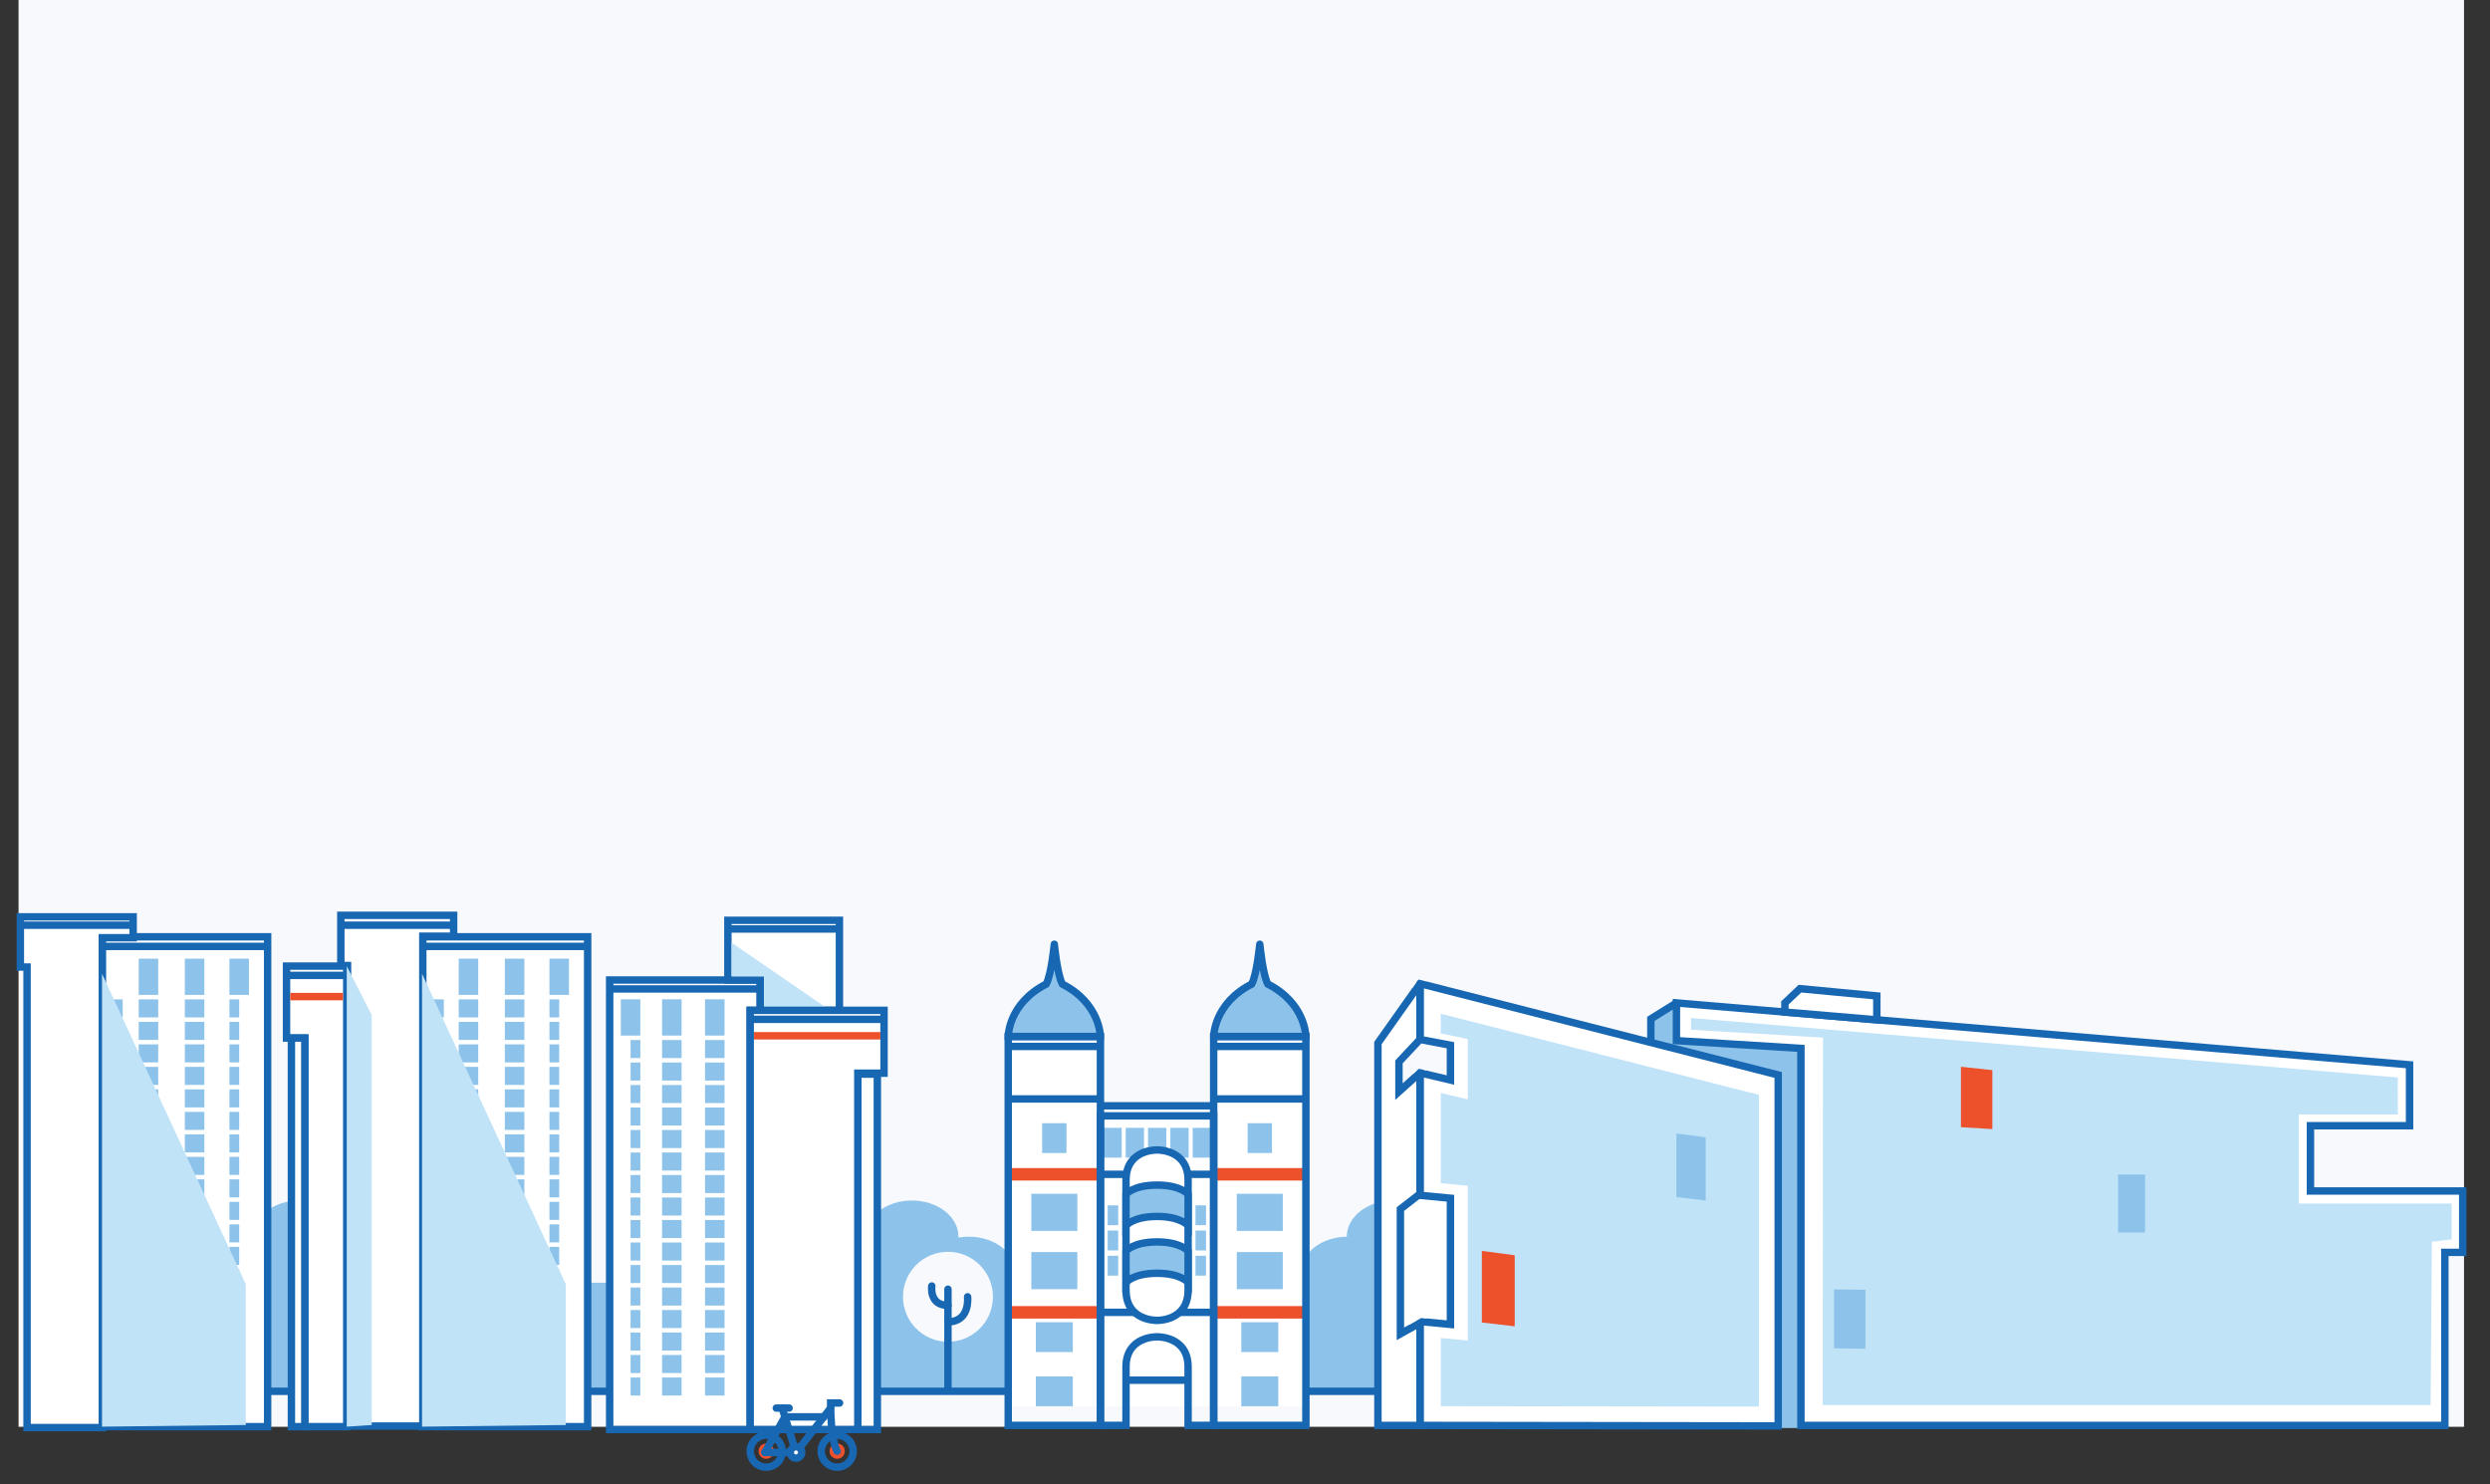 <?xml version="1.0" encoding="UTF-8"?>
<svg width="1342px" height="800px" viewBox="0 0 1342 800" version="1.1" xmlns="http://www.w3.org/2000/svg" xmlns:xlink="http://www.w3.org/1999/xlink" style="background: #F7F9FD;">
    <rect x="0" y="0" width="1342" height="800" fill="#333333" stroke="none"/>
    <!-- Generator: Sketch 43.1 (39012) - http://www.bohemiancoding.com/sketch -->
    <title>Desktop HD</title>
    <desc>Created with Sketch.</desc>
    <defs></defs>
    <g id="Page-1" stroke="none" stroke-width="1" fill="none" fill-rule="evenodd">
        <g id="Desktop-HD">
            <g id="bg" transform="translate(10, -4)">
                <rect id="Rectangle-path" fill="#F7F9FD" fill-rule="nonzero" x="0" y="0" width="1318" height="773"></rect>
                <path d="M795.89,695.345 C796.505,693.656 796.842,691.874 796.842,690.032 C796.842,679.264 785.596,670.535 771.723,670.535 C769.78,670.535 767.892,670.712 766.077,671.036 C766.083,670.869 766.093,670.703 766.093,670.536 C766.093,659.768 754.847,651.039 740.974,651.039 C727.101,651.039 715.853,659.768 715.853,670.536 L715.853,670.543 C702.152,670.696 691.103,679.361 691.103,690.032 C691.103,691.875 691.44,693.656 692.055,695.345 L536.375,695.345 C536.991,693.656 537.327,691.874 537.327,690.032 C537.327,679.264 526.08,670.535 512.207,670.535 C510.265,670.535 508.376,670.712 506.561,671.036 C506.566,670.869 506.577,670.703 506.577,670.536 C506.577,659.768 495.33,651.039 481.457,651.039 C467.584,651.039 456.337,659.768 456.337,670.536 L456.337,670.543 C442.635,670.696 431.587,679.361 431.587,690.032 C431.587,691.875 431.923,693.656 432.539,695.345 L206.344,695.345 C206.96,693.656 207.296,691.874 207.296,690.032 C207.296,679.264 196.049,670.535 182.176,670.535 C180.234,670.535 178.345,670.712 176.53,671.036 C176.535,670.869 176.546,670.703 176.546,670.536 C176.546,659.768 165.299,651.039 151.426,651.039 C137.553,651.039 126.306,659.768 126.306,670.536 L126.306,670.543 C112.604,670.696 101.556,679.361 101.556,690.032 C101.556,691.875 101.892,693.656 102.508,695.345 L34,695.345 L34,753.633 L841.079,753.633 L841.079,695.345 L795.89,695.345 Z" id="Shape" fill="#8DC3EA" fill-rule="nonzero"></path>
                <path d="M34,753.87 L1186,753.87" id="Shape" stroke="#1867B2" stroke-width="4"></path>
                <g id="Group" transform="translate(533, 512)">
                    <polygon id="Shape" fill="#FFFFFF" fill-rule="nonzero" points="111.118 50.616 111.118 88 50.922 88 50.922 50.616 0.387 50.616 0.387 88 0.387 249.907 160.817 249.907 160.817 88 160.817 50.616"></polygon>
                    <rect id="Rectangle-path" fill="#8DC3EA" fill-rule="nonzero" x="51.685" y="99.864" width="9.852" height="16.074"></rect>
                    <rect id="Rectangle-path" fill="#8DC3EA" fill-rule="nonzero" x="53.994" y="155.226" width="5.667" height="10.714"></rect>
                    <rect id="Rectangle-path" fill="#8DC3EA" fill-rule="nonzero" x="53.994" y="168.82" width="5.667" height="10.714"></rect>
                    <rect id="Rectangle-path" fill="#8DC3EA" fill-rule="nonzero" x="53.994" y="141.637" width="5.667" height="10.714"></rect>
                    <rect id="Rectangle-path" fill="#8DC3EA" fill-rule="nonzero" x="101.319" y="155.226" width="5.667" height="10.714"></rect>
                    <rect id="Rectangle-path" fill="#8DC3EA" fill-rule="nonzero" x="101.319" y="168.82" width="5.667" height="10.714"></rect>
                    <rect id="Rectangle-path" fill="#8DC3EA" fill-rule="nonzero" x="101.319" y="141.637" width="5.667" height="10.714"></rect>
                    <rect id="Rectangle-path" fill="#8DC3EA" fill-rule="nonzero" x="63.715" y="99.864" width="9.852" height="16.074"></rect>
                    <rect id="Rectangle-path" fill="#8DC3EA" fill-rule="nonzero" x="75.747" y="99.864" width="9.852" height="16.074"></rect>
                    <rect id="Rectangle-path" fill="#8DC3EA" fill-rule="nonzero" x="87.778" y="99.864" width="9.851" height="16.074"></rect>
                    <rect id="Rectangle-path" fill="#8DC3EA" fill-rule="nonzero" x="99.809" y="99.864" width="9.852" height="16.074"></rect>
                    <path d="M50.021,124.919 L111.108,124.919" id="Shape" stroke="#1867B2" stroke-width="4"></path>
                    <path d="M50.021,199.307 L111.108,199.307" id="Shape" stroke="#1867B2" stroke-width="4"></path>
                    <rect id="Rectangle-path" fill="#EC512C" fill-rule="nonzero" x="0.387" y="195.942" width="49.7" height="6.727"></rect>
                    <rect id="Rectangle-path" fill="#EC512C" fill-rule="nonzero" x="0.387" y="121.557" width="49.7" height="6.727"></rect>
                    <rect id="Rectangle-path" fill="#EC512C" fill-rule="nonzero" x="111.118" y="121.557" width="49.699" height="6.727"></rect>
                    <rect id="Rectangle-path" fill="#EC512C" fill-rule="nonzero" x="111.118" y="195.942" width="49.699" height="6.727"></rect>
                    <rect id="Rectangle-path" stroke="#1867B2" stroke-width="4" x="0.387" y="50.616" width="49.7" height="209.625"></rect>
                    <rect id="Rectangle-path" stroke="#1867B2" stroke-width="4" x="111.118" y="50.616" width="49.699" height="209.625"></rect>
                    <path d="M50.09,93.428 L50.09,260.241 L63.868,260.241 L63.868,228.748 C63.868,212.018 80.6,212.51 80.6,212.51 C80.6,212.51 97.33,212.018 97.33,228.748 L97.33,260.241 L111.108,260.241 L111.108,93.428 L50.09,93.428 Z" id="Shape" stroke="#1867B2" stroke-width="4"></path>
                    <path d="M80.6,111.797 C80.6,111.797 63.869,111.306 63.869,128.036 L63.869,155.92 L63.869,159.529 L63.869,187.414 C63.869,204.144 80.6,203.652 80.6,203.652 C80.6,203.652 97.33,204.144 97.33,187.414 L97.33,159.529 L97.33,155.92 L97.33,128.036 C97.33,111.306 80.6,111.797 80.6,111.797 Z" id="Shape" stroke="#1867B2" stroke-width="4" fill="#FFFFFF" fill-rule="nonzero"></path>
                    <path d="M135.973,0.916 C135.973,0.916 137.53,17.318 140.319,22.403 C160.824,32.901 160.769,50.616 160.769,50.616 L111.149,50.616 C111.149,50.616 111.094,32.901 131.596,22.403 C134.387,17.318 135.973,0.916 135.973,0.916" id="Shape" stroke="#1867B2" stroke-width="4" fill="#8DC3EA" fill-rule="nonzero" stroke-linecap="round"></path>
                    <path d="M25.226,0.916 C25.226,0.916 26.783,17.318 29.573,22.403 C50.077,32.901 50.022,50.616 50.022,50.616 L0.403,50.616 C0.403,50.616 0.347,32.901 20.851,22.403 C23.64,17.318 25.226,0.916 25.226,0.916" id="Shape" stroke="#1867B2" stroke-width="4" fill="#8DC3EA" fill-rule="nonzero" stroke-linecap="round"></path>
                    <rect id="Rectangle-path" fill="#8DC3EA" fill-rule="nonzero" x="12.833" y="135.417" width="24.809" height="20.011"></rect>
                    <rect id="Rectangle-path" fill="#8DC3EA" fill-rule="nonzero" x="18.676" y="97.363" width="13.123" height="16.074"></rect>
                    <rect id="Rectangle-path" fill="#8DC3EA" fill-rule="nonzero" x="129.406" y="97.363" width="13.122" height="16.074"></rect>
                    <rect id="Rectangle-path" fill="#8DC3EA" fill-rule="nonzero" x="123.563" y="135.417" width="24.81" height="20.011"></rect>
                    <rect id="Rectangle-path" fill="#8DC3EA" fill-rule="nonzero" x="123.563" y="166.828" width="24.81" height="20.012"></rect>
                    <rect id="Rectangle-path" fill="#8DC3EA" fill-rule="nonzero" x="126.003" y="233.833" width="19.93" height="16.074"></rect>
                    <rect id="Rectangle-path" fill="#8DC3EA" fill-rule="nonzero" x="15.273" y="233.833" width="19.929" height="16.074"></rect>
                    <rect id="Rectangle-path" fill="#8DC3EA" fill-rule="nonzero" x="15.273" y="204.637" width="19.929" height="16.074"></rect>
                    <rect id="Rectangle-path" fill="#8DC3EA" fill-rule="nonzero" x="126.003" y="204.637" width="19.93" height="16.074"></rect>
                    <rect id="Rectangle-path" fill="#8DC3EA" fill-rule="nonzero" x="12.833" y="166.828" width="24.809" height="20.012"></rect>
                    <path d="M63.869,235.884 L97.33,235.884" id="Shape" stroke="#1867B2" stroke-width="4"></path>
                    <path d="M97.33,152.545 C97.33,152.545 93.393,147.625 80.6,147.625 C67.807,147.625 63.869,152.545 63.869,152.545 L63.869,135.65 C63.869,135.65 67.806,130.728 80.6,130.728 C93.394,130.728 97.33,135.65 97.33,135.65 L97.33,152.545 Z" id="Shape" stroke="#1867B2" stroke-width="4" fill="#8DC3EA" fill-rule="nonzero"></path>
                    <path d="M97.33,183.172 C97.33,183.172 93.393,178.25 80.6,178.25 C67.807,178.25 63.869,183.172 63.869,183.172 L63.869,166.276 C63.869,166.276 67.806,161.355 80.6,161.355 C93.394,161.355 97.33,166.276 97.33,166.276 L97.33,183.172 Z" id="Shape" stroke="#1867B2" stroke-width="4" fill="#8DC3EA" fill-rule="nonzero"></path>
                    <path d="M0.387,84.298 L50.036,84.298" id="Shape" stroke="#1867B2" stroke-width="4"></path>
                    <path d="M0.387,56 L50.036,56" id="Shape" stroke="#1867B2" stroke-width="4"></path>
                    <path d="M111.135,56 L160.783,56" id="Shape" stroke="#1867B2" stroke-width="4"></path>
                    <path d="M50.922,88 L111.108,88" id="Shape" stroke="#1867B2" stroke-width="4"></path>
                    <path d="M111.148,84.298 L160.817,84.298" id="Shape" stroke="#1867B2" stroke-width="4"></path>
                </g>
                <g id="Group" transform="translate(144, 497)">
                    <rect id="Rectangle-path" stroke="#1867B2" stroke-width="4" fill="#FFFFFF" fill-rule="nonzero" x="73.458" y="11.908" width="89.261" height="264.015"></rect>
                    <polygon id="Shape" stroke="#1867B2" stroke-width="4" fill="#FFFFFF" fill-rule="nonzero" points="29.694 0.333 29.694 27.383 33.301 27.383 33.301 275.603 73.875 275.603 73.875 11.588 90.489 11.588 90.489 0.333"></polygon>
                    <polygon id="Shape" stroke="#1867B2" stroke-width="4" fill="#FFFFFF" fill-rule="nonzero" points="0.426 27.703 0.426 66.476 10.273 66.476 10.273 275.923 32.884 275.923 32.884 27.703"></polygon>
                    <path d="M2.438,44.132 L30.875,44.132" id="Shape" stroke="#EC512C" stroke-width="4"></path>
                    <path d="M0.426,32.708 L32.884,32.708" id="Shape" stroke="#1867B2" stroke-width="4"></path>
                    <path d="M30.111,5.66 L90.072,5.66" id="Shape" stroke="#1867B2" stroke-width="4"></path>
                    <path d="M75.269,17.081 L162.719,17.081" id="Shape" stroke="#1867B2" stroke-width="4"></path>
                    <polygon id="Shape" fill="#C1E3F8" fill-rule="nonzero" points="10.273 66.476 3.06 66.476 10.273 100.637"></polygon>
                    <rect id="Rectangle-path" stroke="#1867B2" stroke-width="4" fill="#FFFFFF" fill-rule="nonzero" x="3.06" y="66.476" width="7.213" height="209.447"></rect>
                    <rect id="Rectangle-path" fill="#8DC3EA" fill-rule="nonzero" x="93.228" y="23.693" width="10.52" height="19.537"></rect>
                    <rect id="Rectangle-path" fill="#8DC3EA" fill-rule="nonzero" x="93.228" y="45.636" width="10.52" height="9.72"></rect>
                    <rect id="Rectangle-path" fill="#8DC3EA" fill-rule="nonzero" x="93.228" y="57.762" width="10.52" height="9.72"></rect>
                    <rect id="Rectangle-path" fill="#8DC3EA" fill-rule="nonzero" x="93.228" y="69.888" width="10.52" height="9.72"></rect>
                    <rect id="Rectangle-path" fill="#8DC3EA" fill-rule="nonzero" x="93.228" y="82.014" width="10.52" height="9.719"></rect>
                    <rect id="Rectangle-path" fill="#8DC3EA" fill-rule="nonzero" x="93.228" y="94.14" width="10.52" height="9.719"></rect>
                    <rect id="Rectangle-path" fill="#8DC3EA" fill-rule="nonzero" x="93.228" y="106.265" width="10.52" height="9.72"></rect>
                    <rect id="Rectangle-path" fill="#8DC3EA" fill-rule="nonzero" x="93.228" y="118.391" width="10.52" height="9.719"></rect>
                    <rect id="Rectangle-path" fill="#8DC3EA" fill-rule="nonzero" x="93.228" y="130.517" width="10.52" height="9.72"></rect>
                    <rect id="Rectangle-path" fill="#8DC3EA" fill-rule="nonzero" x="93.228" y="142.642" width="10.52" height="9.72"></rect>
                    <rect id="Rectangle-path" fill="#8DC3EA" fill-rule="nonzero" x="93.228" y="154.768" width="10.52" height="9.72"></rect>
                    <rect id="Rectangle-path" fill="#8DC3EA" fill-rule="nonzero" x="93.228" y="166.894" width="10.52" height="9.72"></rect>
                    <rect id="Rectangle-path" fill="#8DC3EA" fill-rule="nonzero" x="93.228" y="179.019" width="10.52" height="9.72"></rect>
                    <rect id="Rectangle-path" fill="#8DC3EA" fill-rule="nonzero" x="93.228" y="191.145" width="10.52" height="9.72"></rect>
                    <rect id="Rectangle-path" fill="#8DC3EA" fill-rule="nonzero" x="93.228" y="203.271" width="10.52" height="9.72"></rect>
                    <rect id="Rectangle-path" fill="#8DC3EA" fill-rule="nonzero" x="93.228" y="215.396" width="10.52" height="9.72"></rect>
                    <rect id="Rectangle-path" fill="#8DC3EA" fill-rule="nonzero" x="93.228" y="227.522" width="10.52" height="9.72"></rect>
                    <rect id="Rectangle-path" fill="#8DC3EA" fill-rule="nonzero" x="93.228" y="239.647" width="10.52" height="9.72"></rect>
                    <rect id="Rectangle-path" fill="#8DC3EA" fill-rule="nonzero" x="93.228" y="251.773" width="10.52" height="9.72"></rect>
                    <rect id="Rectangle-path" fill="#8DC3EA" fill-rule="nonzero" x="118.089" y="45.636" width="10.52" height="9.72"></rect>
                    <rect id="Rectangle-path" fill="#8DC3EA" fill-rule="nonzero" x="118.089" y="57.762" width="10.52" height="9.72"></rect>
                    <rect id="Rectangle-path" fill="#8DC3EA" fill-rule="nonzero" x="118.089" y="69.888" width="10.52" height="9.72"></rect>
                    <rect id="Rectangle-path" fill="#8DC3EA" fill-rule="nonzero" x="118.089" y="82.014" width="10.52" height="9.719"></rect>
                    <rect id="Rectangle-path" fill="#8DC3EA" fill-rule="nonzero" x="118.089" y="94.14" width="10.52" height="9.719"></rect>
                    <rect id="Rectangle-path" fill="#8DC3EA" fill-rule="nonzero" x="118.089" y="106.265" width="10.52" height="9.72"></rect>
                    <rect id="Rectangle-path" fill="#8DC3EA" fill-rule="nonzero" x="118.089" y="118.391" width="10.52" height="9.719"></rect>
                    <rect id="Rectangle-path" fill="#8DC3EA" fill-rule="nonzero" x="118.089" y="130.517" width="10.52" height="9.72"></rect>
                    <rect id="Rectangle-path" fill="#8DC3EA" fill-rule="nonzero" x="118.089" y="142.642" width="10.52" height="9.72"></rect>
                    <rect id="Rectangle-path" fill="#8DC3EA" fill-rule="nonzero" x="118.089" y="154.768" width="10.52" height="9.72"></rect>
                    <rect id="Rectangle-path" fill="#8DC3EA" fill-rule="nonzero" x="118.089" y="166.894" width="10.52" height="9.72"></rect>
                    <rect id="Rectangle-path" fill="#8DC3EA" fill-rule="nonzero" x="118.089" y="179.019" width="10.52" height="9.72"></rect>
                    <rect id="Rectangle-path" fill="#8DC3EA" fill-rule="nonzero" x="118.089" y="191.145" width="10.52" height="9.72"></rect>
                    <rect id="Rectangle-path" fill="#8DC3EA" fill-rule="nonzero" x="118.089" y="203.271" width="10.52" height="9.72"></rect>
                    <rect id="Rectangle-path" fill="#8DC3EA" fill-rule="nonzero" x="118.089" y="215.396" width="10.52" height="9.72"></rect>
                    <rect id="Rectangle-path" fill="#8DC3EA" fill-rule="nonzero" x="118.089" y="227.522" width="10.52" height="9.72"></rect>
                    <rect id="Rectangle-path" fill="#8DC3EA" fill-rule="nonzero" x="118.089" y="239.647" width="10.52" height="9.72"></rect>
                    <rect id="Rectangle-path" fill="#8DC3EA" fill-rule="nonzero" x="118.089" y="251.773" width="10.52" height="9.72"></rect>
                    <rect id="Rectangle-path" fill="#8DC3EA" fill-rule="nonzero" x="142.133" y="45.636" width="5.261" height="9.72"></rect>
                    <rect id="Rectangle-path" fill="#8DC3EA" fill-rule="nonzero" x="142.133" y="57.762" width="5.261" height="9.72"></rect>
                    <rect id="Rectangle-path" fill="#8DC3EA" fill-rule="nonzero" x="142.133" y="69.888" width="5.261" height="9.72"></rect>
                    <rect id="Rectangle-path" fill="#8DC3EA" fill-rule="nonzero" x="142.133" y="82.014" width="5.261" height="9.719"></rect>
                    <rect id="Rectangle-path" fill="#8DC3EA" fill-rule="nonzero" x="142.133" y="94.14" width="5.261" height="9.719"></rect>
                    <rect id="Rectangle-path" fill="#8DC3EA" fill-rule="nonzero" x="142.133" y="106.265" width="5.261" height="9.72"></rect>
                    <rect id="Rectangle-path" fill="#8DC3EA" fill-rule="nonzero" x="142.133" y="118.391" width="5.261" height="9.719"></rect>
                    <rect id="Rectangle-path" fill="#8DC3EA" fill-rule="nonzero" x="142.133" y="130.517" width="5.261" height="9.72"></rect>
                    <rect id="Rectangle-path" fill="#8DC3EA" fill-rule="nonzero" x="142.133" y="142.642" width="5.261" height="9.72"></rect>
                    <rect id="Rectangle-path" fill="#8DC3EA" fill-rule="nonzero" x="142.133" y="154.768" width="5.261" height="9.72"></rect>
                    <rect id="Rectangle-path" fill="#8DC3EA" fill-rule="nonzero" x="142.133" y="166.894" width="5.261" height="9.72"></rect>
                    <rect id="Rectangle-path" fill="#8DC3EA" fill-rule="nonzero" x="142.133" y="179.019" width="5.261" height="9.72"></rect>
                    <rect id="Rectangle-path" fill="#8DC3EA" fill-rule="nonzero" x="142.133" y="191.145" width="5.261" height="9.72"></rect>
                    <rect id="Rectangle-path" fill="#8DC3EA" fill-rule="nonzero" x="142.133" y="203.271" width="5.261" height="9.72"></rect>
                    <rect id="Rectangle-path" fill="#8DC3EA" fill-rule="nonzero" x="142.133" y="215.396" width="5.261" height="9.72"></rect>
                    <rect id="Rectangle-path" fill="#8DC3EA" fill-rule="nonzero" x="142.133" y="227.522" width="5.261" height="9.72"></rect>
                    <rect id="Rectangle-path" fill="#8DC3EA" fill-rule="nonzero" x="142.133" y="239.647" width="5.261" height="9.72"></rect>
                    <rect id="Rectangle-path" fill="#8DC3EA" fill-rule="nonzero" x="142.133" y="251.773" width="5.261" height="9.72"></rect>
                    <rect id="Rectangle-path" fill="#8DC3EA" fill-rule="nonzero" x="75.894" y="45.636" width="9.318" height="9.72"></rect>
                    <rect id="Rectangle-path" fill="#8DC3EA" fill-rule="nonzero" x="75.894" y="57.762" width="9.318" height="9.72"></rect>
                    <rect id="Rectangle-path" fill="#8DC3EA" fill-rule="nonzero" x="75.894" y="69.888" width="9.318" height="9.72"></rect>
                    <rect id="Rectangle-path" fill="#8DC3EA" fill-rule="nonzero" x="75.894" y="82.014" width="9.318" height="9.719"></rect>
                    <rect id="Rectangle-path" fill="#8DC3EA" fill-rule="nonzero" x="75.894" y="94.14" width="9.318" height="9.719"></rect>
                    <rect id="Rectangle-path" fill="#8DC3EA" fill-rule="nonzero" x="75.894" y="106.265" width="9.318" height="9.72"></rect>
                    <rect id="Rectangle-path" fill="#8DC3EA" fill-rule="nonzero" x="75.894" y="118.391" width="9.318" height="9.719"></rect>
                    <rect id="Rectangle-path" fill="#8DC3EA" fill-rule="nonzero" x="75.894" y="130.517" width="9.318" height="9.72"></rect>
                    <rect id="Rectangle-path" fill="#8DC3EA" fill-rule="nonzero" x="75.894" y="142.642" width="9.318" height="9.72"></rect>
                    <rect id="Rectangle-path" fill="#8DC3EA" fill-rule="nonzero" x="75.894" y="154.768" width="9.318" height="9.72"></rect>
                    <rect id="Rectangle-path" fill="#8DC3EA" fill-rule="nonzero" x="75.894" y="166.894" width="9.318" height="9.72"></rect>
                    <rect id="Rectangle-path" fill="#8DC3EA" fill-rule="nonzero" x="75.894" y="179.019" width="9.318" height="9.72"></rect>
                    <rect id="Rectangle-path" fill="#8DC3EA" fill-rule="nonzero" x="75.894" y="191.145" width="9.318" height="9.72"></rect>
                    <rect id="Rectangle-path" fill="#8DC3EA" fill-rule="nonzero" x="75.894" y="203.271" width="9.318" height="9.72"></rect>
                    <rect id="Rectangle-path" fill="#8DC3EA" fill-rule="nonzero" x="75.894" y="215.396" width="9.318" height="9.72"></rect>
                    <rect id="Rectangle-path" fill="#8DC3EA" fill-rule="nonzero" x="75.894" y="227.522" width="9.318" height="9.72"></rect>
                    <rect id="Rectangle-path" fill="#8DC3EA" fill-rule="nonzero" x="75.894" y="239.647" width="9.318" height="9.72"></rect>
                    <rect id="Rectangle-path" fill="#8DC3EA" fill-rule="nonzero" x="75.894" y="251.773" width="9.318" height="9.72"></rect>
                    <rect id="Rectangle-path" fill="#8DC3EA" fill-rule="nonzero" x="118.089" y="23.693" width="10.52" height="19.537"></rect>
                    <rect id="Rectangle-path" fill="#8DC3EA" fill-rule="nonzero" x="142.133" y="23.693" width="10.52" height="19.537"></rect>
                    <polygon id="Shape" fill="#C1E3F8" fill-rule="nonzero" points="73.458 31.806 150.936 199.158 150.936 275.034 73.458 275.923"></polygon>
                    <polygon id="Shape" fill="#C1E3F8" fill-rule="nonzero" points="32.884 27.703 46.341 54.051 46.341 275.034 32.884 275.923"></polygon>
                </g>
                <g id="Group" transform="translate(0, 498)">
                    <rect id="Rectangle-path" stroke="#1867B2" stroke-width="4" fill="#FFFFFF" fill-rule="nonzero" x="44.985" y="10.908" width="89.261" height="264.015"></rect>
                    <polygon id="Shape" stroke="#1867B2" stroke-width="4" fill="#FFFFFF" fill-rule="nonzero" points="0.971 0.153 0.971 27.203 4.578 27.203 4.578 275.423 45.152 275.423 45.152 11.408 61.766 11.408 61.766 0.153"></polygon>
                    <path d="M1.639,4.66 L61.599,4.66" id="Shape" stroke="#1867B2" stroke-width="4"></path>
                    <path d="M46.796,16.081 L134.247,16.081" id="Shape" stroke="#1867B2" stroke-width="4"></path>
                    <rect id="Rectangle-path" fill="#8DC3EA" fill-rule="nonzero" x="64.755" y="22.693" width="10.52" height="19.537"></rect>
                    <rect id="Rectangle-path" fill="#8DC3EA" fill-rule="nonzero" x="64.755" y="44.636" width="10.52" height="9.72"></rect>
                    <rect id="Rectangle-path" fill="#8DC3EA" fill-rule="nonzero" x="64.755" y="56.762" width="10.52" height="9.72"></rect>
                    <rect id="Rectangle-path" fill="#8DC3EA" fill-rule="nonzero" x="64.755" y="68.888" width="10.52" height="9.72"></rect>
                    <rect id="Rectangle-path" fill="#8DC3EA" fill-rule="nonzero" x="64.755" y="81.014" width="10.52" height="9.719"></rect>
                    <rect id="Rectangle-path" fill="#8DC3EA" fill-rule="nonzero" x="64.755" y="93.14" width="10.52" height="9.719"></rect>
                    <rect id="Rectangle-path" fill="#8DC3EA" fill-rule="nonzero" x="64.755" y="105.265" width="10.52" height="9.72"></rect>
                    <rect id="Rectangle-path" fill="#8DC3EA" fill-rule="nonzero" x="64.755" y="117.391" width="10.52" height="9.719"></rect>
                    <rect id="Rectangle-path" fill="#8DC3EA" fill-rule="nonzero" x="64.755" y="129.517" width="10.52" height="9.72"></rect>
                    <rect id="Rectangle-path" fill="#8DC3EA" fill-rule="nonzero" x="64.755" y="141.642" width="10.52" height="9.72"></rect>
                    <rect id="Rectangle-path" fill="#8DC3EA" fill-rule="nonzero" x="64.755" y="153.768" width="10.52" height="9.72"></rect>
                    <rect id="Rectangle-path" fill="#8DC3EA" fill-rule="nonzero" x="64.755" y="165.894" width="10.52" height="9.72"></rect>
                    <rect id="Rectangle-path" fill="#8DC3EA" fill-rule="nonzero" x="64.755" y="178.019" width="10.52" height="9.72"></rect>
                    <rect id="Rectangle-path" fill="#8DC3EA" fill-rule="nonzero" x="64.755" y="190.145" width="10.52" height="9.72"></rect>
                    <rect id="Rectangle-path" fill="#8DC3EA" fill-rule="nonzero" x="64.755" y="202.271" width="10.52" height="9.72"></rect>
                    <rect id="Rectangle-path" fill="#8DC3EA" fill-rule="nonzero" x="64.755" y="214.396" width="10.52" height="9.72"></rect>
                    <rect id="Rectangle-path" fill="#8DC3EA" fill-rule="nonzero" x="64.755" y="226.522" width="10.52" height="9.72"></rect>
                    <rect id="Rectangle-path" fill="#8DC3EA" fill-rule="nonzero" x="64.755" y="238.647" width="10.52" height="9.72"></rect>
                    <rect id="Rectangle-path" fill="#8DC3EA" fill-rule="nonzero" x="64.755" y="250.773" width="10.52" height="9.72"></rect>
                    <rect id="Rectangle-path" fill="#8DC3EA" fill-rule="nonzero" x="89.616" y="44.636" width="10.52" height="9.72"></rect>
                    <rect id="Rectangle-path" fill="#8DC3EA" fill-rule="nonzero" x="89.616" y="56.762" width="10.52" height="9.72"></rect>
                    <rect id="Rectangle-path" fill="#8DC3EA" fill-rule="nonzero" x="89.616" y="68.888" width="10.52" height="9.72"></rect>
                    <rect id="Rectangle-path" fill="#8DC3EA" fill-rule="nonzero" x="89.616" y="81.014" width="10.52" height="9.719"></rect>
                    <rect id="Rectangle-path" fill="#8DC3EA" fill-rule="nonzero" x="89.616" y="93.14" width="10.52" height="9.719"></rect>
                    <rect id="Rectangle-path" fill="#8DC3EA" fill-rule="nonzero" x="89.616" y="105.265" width="10.52" height="9.72"></rect>
                    <rect id="Rectangle-path" fill="#8DC3EA" fill-rule="nonzero" x="89.616" y="117.391" width="10.52" height="9.719"></rect>
                    <rect id="Rectangle-path" fill="#8DC3EA" fill-rule="nonzero" x="89.616" y="129.517" width="10.52" height="9.72"></rect>
                    <rect id="Rectangle-path" fill="#8DC3EA" fill-rule="nonzero" x="89.616" y="141.642" width="10.52" height="9.72"></rect>
                    <rect id="Rectangle-path" fill="#8DC3EA" fill-rule="nonzero" x="89.616" y="153.768" width="10.52" height="9.72"></rect>
                    <rect id="Rectangle-path" fill="#8DC3EA" fill-rule="nonzero" x="89.616" y="165.894" width="10.52" height="9.72"></rect>
                    <rect id="Rectangle-path" fill="#8DC3EA" fill-rule="nonzero" x="89.616" y="178.019" width="10.52" height="9.72"></rect>
                    <rect id="Rectangle-path" fill="#8DC3EA" fill-rule="nonzero" x="89.616" y="190.145" width="10.52" height="9.72"></rect>
                    <rect id="Rectangle-path" fill="#8DC3EA" fill-rule="nonzero" x="89.616" y="202.271" width="10.52" height="9.72"></rect>
                    <rect id="Rectangle-path" fill="#8DC3EA" fill-rule="nonzero" x="89.616" y="214.396" width="10.52" height="9.72"></rect>
                    <rect id="Rectangle-path" fill="#8DC3EA" fill-rule="nonzero" x="89.616" y="226.522" width="10.52" height="9.72"></rect>
                    <rect id="Rectangle-path" fill="#8DC3EA" fill-rule="nonzero" x="89.616" y="238.647" width="10.52" height="9.72"></rect>
                    <rect id="Rectangle-path" fill="#8DC3EA" fill-rule="nonzero" x="89.616" y="250.773" width="10.52" height="9.72"></rect>
                    <rect id="Rectangle-path" fill="#8DC3EA" fill-rule="nonzero" x="113.66" y="44.636" width="5.261" height="9.72"></rect>
                    <rect id="Rectangle-path" fill="#8DC3EA" fill-rule="nonzero" x="113.66" y="56.762" width="5.261" height="9.72"></rect>
                    <rect id="Rectangle-path" fill="#8DC3EA" fill-rule="nonzero" x="113.66" y="68.888" width="5.261" height="9.72"></rect>
                    <rect id="Rectangle-path" fill="#8DC3EA" fill-rule="nonzero" x="113.66" y="81.014" width="5.261" height="9.719"></rect>
                    <rect id="Rectangle-path" fill="#8DC3EA" fill-rule="nonzero" x="113.66" y="93.14" width="5.261" height="9.719"></rect>
                    <rect id="Rectangle-path" fill="#8DC3EA" fill-rule="nonzero" x="113.66" y="105.265" width="5.261" height="9.72"></rect>
                    <rect id="Rectangle-path" fill="#8DC3EA" fill-rule="nonzero" x="113.66" y="117.391" width="5.261" height="9.719"></rect>
                    <rect id="Rectangle-path" fill="#8DC3EA" fill-rule="nonzero" x="113.66" y="129.517" width="5.261" height="9.72"></rect>
                    <rect id="Rectangle-path" fill="#8DC3EA" fill-rule="nonzero" x="113.66" y="141.642" width="5.261" height="9.72"></rect>
                    <rect id="Rectangle-path" fill="#8DC3EA" fill-rule="nonzero" x="113.66" y="153.768" width="5.261" height="9.72"></rect>
                    <rect id="Rectangle-path" fill="#8DC3EA" fill-rule="nonzero" x="113.66" y="165.894" width="5.261" height="9.72"></rect>
                    <rect id="Rectangle-path" fill="#8DC3EA" fill-rule="nonzero" x="113.66" y="178.019" width="5.261" height="9.72"></rect>
                    <rect id="Rectangle-path" fill="#8DC3EA" fill-rule="nonzero" x="113.66" y="190.145" width="5.261" height="9.72"></rect>
                    <rect id="Rectangle-path" fill="#8DC3EA" fill-rule="nonzero" x="113.66" y="202.271" width="5.261" height="9.72"></rect>
                    <rect id="Rectangle-path" fill="#8DC3EA" fill-rule="nonzero" x="113.66" y="214.396" width="5.261" height="9.72"></rect>
                    <rect id="Rectangle-path" fill="#8DC3EA" fill-rule="nonzero" x="113.66" y="226.522" width="5.261" height="9.72"></rect>
                    <rect id="Rectangle-path" fill="#8DC3EA" fill-rule="nonzero" x="113.66" y="238.647" width="5.261" height="9.72"></rect>
                    <rect id="Rectangle-path" fill="#8DC3EA" fill-rule="nonzero" x="113.66" y="250.773" width="5.261" height="9.72"></rect>
                    <rect id="Rectangle-path" fill="#8DC3EA" fill-rule="nonzero" x="46.796" y="44.636" width="9.318" height="9.72"></rect>
                    <rect id="Rectangle-path" fill="#8DC3EA" fill-rule="nonzero" x="46.796" y="56.762" width="9.318" height="9.72"></rect>
                    <rect id="Rectangle-path" fill="#8DC3EA" fill-rule="nonzero" x="46.796" y="68.888" width="9.318" height="9.72"></rect>
                    <rect id="Rectangle-path" fill="#8DC3EA" fill-rule="nonzero" x="46.796" y="81.014" width="9.318" height="9.719"></rect>
                    <rect id="Rectangle-path" fill="#8DC3EA" fill-rule="nonzero" x="46.796" y="93.14" width="9.318" height="9.719"></rect>
                    <rect id="Rectangle-path" fill="#8DC3EA" fill-rule="nonzero" x="46.796" y="105.265" width="9.318" height="9.72"></rect>
                    <rect id="Rectangle-path" fill="#8DC3EA" fill-rule="nonzero" x="46.796" y="117.391" width="9.318" height="9.719"></rect>
                    <rect id="Rectangle-path" fill="#8DC3EA" fill-rule="nonzero" x="46.796" y="129.517" width="9.318" height="9.72"></rect>
                    <rect id="Rectangle-path" fill="#8DC3EA" fill-rule="nonzero" x="46.796" y="141.642" width="9.318" height="9.72"></rect>
                    <rect id="Rectangle-path" fill="#8DC3EA" fill-rule="nonzero" x="46.796" y="153.768" width="9.318" height="9.72"></rect>
                    <rect id="Rectangle-path" fill="#8DC3EA" fill-rule="nonzero" x="46.796" y="165.894" width="9.318" height="9.72"></rect>
                    <rect id="Rectangle-path" fill="#8DC3EA" fill-rule="nonzero" x="46.796" y="178.019" width="9.318" height="9.72"></rect>
                    <rect id="Rectangle-path" fill="#8DC3EA" fill-rule="nonzero" x="46.796" y="190.145" width="9.318" height="9.72"></rect>
                    <rect id="Rectangle-path" fill="#8DC3EA" fill-rule="nonzero" x="46.796" y="202.271" width="9.318" height="9.72"></rect>
                    <rect id="Rectangle-path" fill="#8DC3EA" fill-rule="nonzero" x="46.796" y="214.396" width="9.318" height="9.72"></rect>
                    <rect id="Rectangle-path" fill="#8DC3EA" fill-rule="nonzero" x="46.796" y="226.522" width="9.318" height="9.72"></rect>
                    <rect id="Rectangle-path" fill="#8DC3EA" fill-rule="nonzero" x="46.796" y="238.647" width="9.318" height="9.72"></rect>
                    <rect id="Rectangle-path" fill="#8DC3EA" fill-rule="nonzero" x="46.796" y="250.773" width="9.318" height="9.72"></rect>
                    <rect id="Rectangle-path" fill="#8DC3EA" fill-rule="nonzero" x="89.616" y="22.693" width="10.52" height="19.537"></rect>
                    <rect id="Rectangle-path" fill="#8DC3EA" fill-rule="nonzero" x="113.66" y="22.693" width="10.52" height="19.537"></rect>
                    <polygon id="Shape" fill="#C1E3F8" fill-rule="nonzero" points="44.985 30.806 122.463 198.158 122.463 274.034 44.985 274.923"></polygon>
                </g>
                <g id="Group" transform="translate(318, 500)">
                    <polygon id="Shape" stroke="#1867B2" stroke-width="4" fill="#FFFFFF" fill-rule="nonzero" points="81.734 48.541 81.734 32.199 0.583 32.199 0.583 274.45 76.324 274.45 76.324 48.541"></polygon>
                    <polygon id="Shape" stroke="#1867B2" stroke-width="4" fill="#FFFFFF" fill-rule="nonzero" points="64.3 0.021 64.3 32.199 81.734 32.199 81.734 48.541 124.412 48.541 124.412 0.021"></polygon>
                    <polygon id="Shape" fill="#C1E3F8" fill-rule="nonzero" points="66.3 12.081 116.399 46.495 83.734 46.541 83.734 30.199 66.3 30.199"></polygon>
                    <rect id="Rectangle-path" fill="#8DC3EA" fill-rule="nonzero" x="136.96" y="88.794" width="5.26" height="9.72"></rect>
                    <rect id="Rectangle-path" fill="#8DC3EA" fill-rule="nonzero" x="136.96" y="100.919" width="5.26" height="9.72"></rect>
                    <rect id="Rectangle-path" fill="#8DC3EA" fill-rule="nonzero" x="136.96" y="113.046" width="5.26" height="9.719"></rect>
                    <rect id="Rectangle-path" fill="#8DC3EA" fill-rule="nonzero" x="136.96" y="125.17" width="5.26" height="9.72"></rect>
                    <rect id="Rectangle-path" fill="#8DC3EA" fill-rule="nonzero" x="136.96" y="137.297" width="5.26" height="9.718"></rect>
                    <rect id="Rectangle-path" fill="#8DC3EA" fill-rule="nonzero" x="136.96" y="149.422" width="5.26" height="9.72"></rect>
                    <rect id="Rectangle-path" fill="#8DC3EA" fill-rule="nonzero" x="136.96" y="161.547" width="5.26" height="9.72"></rect>
                    <rect id="Rectangle-path" fill="#8DC3EA" fill-rule="nonzero" x="136.96" y="173.674" width="5.26" height="9.72"></rect>
                    <rect id="Rectangle-path" fill="#8DC3EA" fill-rule="nonzero" x="136.96" y="185.799" width="5.26" height="9.72"></rect>
                    <rect id="Rectangle-path" fill="#8DC3EA" fill-rule="nonzero" x="136.96" y="197.924" width="5.26" height="9.72"></rect>
                    <rect id="Rectangle-path" fill="#8DC3EA" fill-rule="nonzero" x="136.96" y="210.051" width="5.26" height="9.72"></rect>
                    <rect id="Rectangle-path" fill="#8DC3EA" fill-rule="nonzero" x="136.96" y="222.176" width="5.26" height="9.72"></rect>
                    <rect id="Rectangle-path" fill="#8DC3EA" fill-rule="nonzero" x="136.96" y="234.303" width="5.26" height="9.72"></rect>
                    <rect id="Rectangle-path" fill="#8DC3EA" fill-rule="nonzero" x="136.96" y="246.428" width="5.26" height="9.72"></rect>
                    <rect id="Rectangle-path" stroke="#1867B2" stroke-width="4" fill="#FFFFFF" fill-rule="nonzero" x="134.331" y="82.924" width="10.519" height="191.526"></rect>
                    <polygon id="Shape" stroke="#1867B2" stroke-width="4" fill="#FFFFFF" fill-rule="nonzero" points="120.204 48.541 76.324 48.541 76.324 274.45 120.204 274.45 134.33 274.45 134.33 82.419 148.457 82.419 148.457 48.541"></polygon>
                    <path d="M78.375,62.256 L146.5,62.256" id="Shape" stroke="#EC512C" stroke-width="4"></path>
                    <path d="M0.583,37.009 L81.734,37.009" id="Shape" stroke="#1867B2" stroke-width="4"></path>
                    <path d="M64.3,4.698 L124.412,4.698" id="Shape" stroke="#1867B2" stroke-width="4"></path>
                    <path d="M76.324,53.389 L148.457,53.389" id="Shape" stroke="#1867B2" stroke-width="4"></path>
                    <rect id="Rectangle-path" fill="#8DC3EA" fill-rule="nonzero" x="28.834" y="64.542" width="10.52" height="9.72"></rect>
                    <rect id="Rectangle-path" fill="#8DC3EA" fill-rule="nonzero" x="28.834" y="76.667" width="10.52" height="9.72"></rect>
                    <rect id="Rectangle-path" fill="#8DC3EA" fill-rule="nonzero" x="28.834" y="88.794" width="10.52" height="9.72"></rect>
                    <rect id="Rectangle-path" fill="#8DC3EA" fill-rule="nonzero" x="28.834" y="100.919" width="10.52" height="9.72"></rect>
                    <rect id="Rectangle-path" fill="#8DC3EA" fill-rule="nonzero" x="28.834" y="113.046" width="10.52" height="9.719"></rect>
                    <rect id="Rectangle-path" fill="#8DC3EA" fill-rule="nonzero" x="28.834" y="125.17" width="10.52" height="9.72"></rect>
                    <rect id="Rectangle-path" fill="#8DC3EA" fill-rule="nonzero" x="28.834" y="137.297" width="10.52" height="9.718"></rect>
                    <rect id="Rectangle-path" fill="#8DC3EA" fill-rule="nonzero" x="28.834" y="149.422" width="10.52" height="9.72"></rect>
                    <rect id="Rectangle-path" fill="#8DC3EA" fill-rule="nonzero" x="28.834" y="161.547" width="10.52" height="9.72"></rect>
                    <rect id="Rectangle-path" fill="#8DC3EA" fill-rule="nonzero" x="28.834" y="173.674" width="10.52" height="9.72"></rect>
                    <rect id="Rectangle-path" fill="#8DC3EA" fill-rule="nonzero" x="28.834" y="185.799" width="10.52" height="9.72"></rect>
                    <rect id="Rectangle-path" fill="#8DC3EA" fill-rule="nonzero" x="28.834" y="197.924" width="10.52" height="9.72"></rect>
                    <rect id="Rectangle-path" fill="#8DC3EA" fill-rule="nonzero" x="28.834" y="210.051" width="10.52" height="9.72"></rect>
                    <rect id="Rectangle-path" fill="#8DC3EA" fill-rule="nonzero" x="28.834" y="222.176" width="10.52" height="9.72"></rect>
                    <rect id="Rectangle-path" fill="#8DC3EA" fill-rule="nonzero" x="28.834" y="234.303" width="10.52" height="9.72"></rect>
                    <rect id="Rectangle-path" fill="#8DC3EA" fill-rule="nonzero" x="28.834" y="246.428" width="10.52" height="9.72"></rect>
                    <rect id="Rectangle-path" fill="#8DC3EA" fill-rule="nonzero" x="28.834" y="42.599" width="10.52" height="19.538"></rect>
                    <rect id="Rectangle-path" fill="#8DC3EA" fill-rule="nonzero" x="51.977" y="64.542" width="10.52" height="9.72"></rect>
                    <rect id="Rectangle-path" fill="#8DC3EA" fill-rule="nonzero" x="51.977" y="76.667" width="10.52" height="9.72"></rect>
                    <rect id="Rectangle-path" fill="#8DC3EA" fill-rule="nonzero" x="51.977" y="88.794" width="10.52" height="9.72"></rect>
                    <rect id="Rectangle-path" fill="#8DC3EA" fill-rule="nonzero" x="51.977" y="100.919" width="10.52" height="9.72"></rect>
                    <rect id="Rectangle-path" fill="#8DC3EA" fill-rule="nonzero" x="51.977" y="113.046" width="10.52" height="9.719"></rect>
                    <rect id="Rectangle-path" fill="#8DC3EA" fill-rule="nonzero" x="51.977" y="125.17" width="10.52" height="9.72"></rect>
                    <rect id="Rectangle-path" fill="#8DC3EA" fill-rule="nonzero" x="51.977" y="137.297" width="10.52" height="9.718"></rect>
                    <rect id="Rectangle-path" fill="#8DC3EA" fill-rule="nonzero" x="51.977" y="149.422" width="10.52" height="9.72"></rect>
                    <rect id="Rectangle-path" fill="#8DC3EA" fill-rule="nonzero" x="51.977" y="161.547" width="10.52" height="9.72"></rect>
                    <rect id="Rectangle-path" fill="#8DC3EA" fill-rule="nonzero" x="51.977" y="173.674" width="10.52" height="9.72"></rect>
                    <rect id="Rectangle-path" fill="#8DC3EA" fill-rule="nonzero" x="51.977" y="185.799" width="10.52" height="9.72"></rect>
                    <rect id="Rectangle-path" fill="#8DC3EA" fill-rule="nonzero" x="51.977" y="197.924" width="10.52" height="9.72"></rect>
                    <rect id="Rectangle-path" fill="#8DC3EA" fill-rule="nonzero" x="51.977" y="210.051" width="10.52" height="9.72"></rect>
                    <rect id="Rectangle-path" fill="#8DC3EA" fill-rule="nonzero" x="51.977" y="222.176" width="10.52" height="9.72"></rect>
                    <rect id="Rectangle-path" fill="#8DC3EA" fill-rule="nonzero" x="51.977" y="234.303" width="10.52" height="9.72"></rect>
                    <rect id="Rectangle-path" fill="#8DC3EA" fill-rule="nonzero" x="51.977" y="246.428" width="10.52" height="9.72"></rect>
                    <rect id="Rectangle-path" fill="#8DC3EA" fill-rule="nonzero" x="51.977" y="42.599" width="10.52" height="19.538"></rect>
                    <rect id="Rectangle-path" fill="#8DC3EA" fill-rule="nonzero" x="11.853" y="64.542" width="5.26" height="9.72"></rect>
                    <rect id="Rectangle-path" fill="#8DC3EA" fill-rule="nonzero" x="11.853" y="76.667" width="5.26" height="9.72"></rect>
                    <rect id="Rectangle-path" fill="#8DC3EA" fill-rule="nonzero" x="11.853" y="88.794" width="5.26" height="9.72"></rect>
                    <rect id="Rectangle-path" fill="#8DC3EA" fill-rule="nonzero" x="11.853" y="100.919" width="5.26" height="9.72"></rect>
                    <rect id="Rectangle-path" fill="#8DC3EA" fill-rule="nonzero" x="11.853" y="113.046" width="5.26" height="9.719"></rect>
                    <rect id="Rectangle-path" fill="#8DC3EA" fill-rule="nonzero" x="11.853" y="125.17" width="5.26" height="9.72"></rect>
                    <rect id="Rectangle-path" fill="#8DC3EA" fill-rule="nonzero" x="11.853" y="137.297" width="5.26" height="9.718"></rect>
                    <rect id="Rectangle-path" fill="#8DC3EA" fill-rule="nonzero" x="11.853" y="149.422" width="5.26" height="9.72"></rect>
                    <rect id="Rectangle-path" fill="#8DC3EA" fill-rule="nonzero" x="11.853" y="161.547" width="5.26" height="9.72"></rect>
                    <rect id="Rectangle-path" fill="#8DC3EA" fill-rule="nonzero" x="11.853" y="173.674" width="5.26" height="9.72"></rect>
                    <rect id="Rectangle-path" fill="#8DC3EA" fill-rule="nonzero" x="11.853" y="185.799" width="5.26" height="9.72"></rect>
                    <rect id="Rectangle-path" fill="#8DC3EA" fill-rule="nonzero" x="11.853" y="197.924" width="5.26" height="9.72"></rect>
                    <rect id="Rectangle-path" fill="#8DC3EA" fill-rule="nonzero" x="11.853" y="210.051" width="5.26" height="9.72"></rect>
                    <rect id="Rectangle-path" fill="#8DC3EA" fill-rule="nonzero" x="11.853" y="222.176" width="5.26" height="9.72"></rect>
                    <rect id="Rectangle-path" fill="#8DC3EA" fill-rule="nonzero" x="11.853" y="234.303" width="5.26" height="9.72"></rect>
                    <rect id="Rectangle-path" fill="#8DC3EA" fill-rule="nonzero" x="11.853" y="246.428" width="5.26" height="9.72"></rect>
                    <rect id="Rectangle-path" fill="#8DC3EA" fill-rule="nonzero" x="6.592" y="42.599" width="10.52" height="19.538"></rect>
                </g>
                <g id="Group" transform="translate(732, 534)">
                    <rect id="Rectangle-path" fill="#FFFFFF" fill-rule="nonzero" x="9.219" y="106.283" width="33.376" height="85.6"></rect>
                    <polygon id="Shape" fill="#8DC3EA" fill-rule="nonzero" points="218 239.669 228.619 239.669 228.619 35.039 161.527 30.869 161.527 12.125 147.732 19.146 149.981 32.435 216.334 50.668"></polygon>
                    <polygon id="Shape" stroke="#1867B2" stroke-width="4" fill="#FFFFFF" fill-rule="nonzero" points="161.527 30.869 161.527 10.547 556.646 43.896 556.648 76.726 503.235 76.727 503.235 111.899 585.308 111.899 585.308 144.989 575.668 144.989 575.668 238.266 228.619 238.266 228.619 35.039"></polygon>
                    <polygon id="Shape" stroke="#1867B2" stroke-width="4" fill="#FFFFFF" fill-rule="nonzero" points="269.524 6.77 269.524 19.662 219.979 15.48 219.979 10.547 228.097 2.861"></polygon>
                    <polygon id="Shape" stroke="#1867B2" stroke-width="4" fill="#FFFFFF" fill-rule="nonzero" points="23.307 0.125 216.372 49.368 216.372 238.526 23.307 238.266 23.307 182.248 39.721 183.811 39.721 115.809 23.307 114.244 23.307 48.195 39.721 52.104 39.721 33.345 23.307 30.218"></polygon>
                    <polygon id="Shape" stroke="#1867B2" stroke-width="4" fill="#FFFFFF" fill-rule="nonzero" points="0.639 238.266 0.639 32.173 23.307 0.125 23.307 30.218 11.973 42.334 11.973 58.357 23.307 48.195 23.307 113.463 12.754 121.671 12.754 188.892 23.307 183.029 23.307 238.266"></polygon>
                    <polygon id="Shape" fill="#C1E3F8" fill-rule="nonzero" points="34.507 16.36 206 60.101 206 228.123 34.507 227.893 34.507 191.134 49.087 192.521 49.087 109.118 34.507 107.728 34.507 59.059 49.087 62.531 49.087 29.999 34.507 26.999"></polygon>
                    <polygon id="Shape" fill="#C1E3F8" fill-rule="nonzero" points="169.408 25 169.408 18.662 550.304 50.74 550.334 70.666 497 70.666 497 118.675 579.334 118.675 579.334 137.998 568.667 139.258 568 227.29 240.35 227.29 240.5 29.25"></polygon>
                    <polygon id="Shape" fill="#EC512C" fill-rule="nonzero" points="56.656 182.77 74.374 184.854 74.374 146.554 56.656 144.208"></polygon>
                    <polygon id="Shape" fill="#8DC3EA" fill-rule="nonzero" points="161.527 115.203 177.29 117.057 177.29 82.98 161.527 80.895"></polygon>
                    <polyline id="Shape" stroke="#1867B2" stroke-width="4" points="161.527 10.547 147.732 19.146 147.732 31.861"></polyline>
                    <polygon id="Shape" fill="#EC512C" fill-rule="nonzero" points="314.858 44.939 331.794 46.764 331.794 78.551 314.858 77.509"></polygon>
                    <polygon id="Shape" fill="#8DC3EA" fill-rule="nonzero" points="246.446 164.906 263.383 165.167 263.383 196.954 246.446 196.693"></polygon>
                    <rect id="Rectangle-path" fill="#8DC3EA" fill-rule="nonzero" x="399.537" y="103.042" width="14.591" height="31.266"></rect>
                </g>
                <circle id="Oval" fill="#F7F9FD" fill-rule="nonzero" cx="500.909" cy="702.929" r="24.243"></circle>
                <path d="M500.909,698.84 L500.909,753.633" id="Shape" stroke="#1867B2" stroke-width="4" stroke-linecap="round"></path>
                <path d="M492.193,697.115 C492.193,697.115 490.657,707.554 500.909,707.554" id="Shape" stroke="#1867B2" stroke-width="4" stroke-linecap="round"></path>
                <path d="M511.494,702.93 C511.494,702.93 513.053,716.429 500.909,716.429" id="Shape" stroke="#1867B2" stroke-width="4" stroke-linecap="round"></path>
                <polygon id="Shape" fill="#FFFFFF" fill-rule="nonzero" points="749.328 718.062 755.875 714.406 759.1 714.612 759.75 709.834 754.416 708.5 750.916 710.417"></polygon>
                <polygon id="Shape" fill="#F7F9FD" fill-rule="nonzero" points="751.656 582.75 754.719 580.031 758.75 580.938 758.5 576.406 754.438 576.094 750.688 576.562 750.844 579.156"></polygon>
                <polygon id="Shape" fill="#F7F9FD" fill-rule="nonzero" points="751.188 536.501 754.421 531.915 758.797 532.938 761.333 524.418 753.916 524.418 745.916 525.334 747.333 536.084"></polygon>
                <g id="Group" transform="translate(394, 760)">
                    <circle id="Oval" stroke="#1867B2" stroke-width="4" cx="8.945" cy="26.145" r="8.621"></circle>
                    <circle id="Oval" stroke="#1867B2" stroke-width="4" cx="47.206" cy="26.145" r="8.621"></circle>
                    <circle id="Oval" fill="#EC512C" fill-rule="nonzero" cx="8.945" cy="26.145" r="4.116"></circle>
                    <path d="M8.259,26.831 L19.02,7.658" id="Shape" stroke="#1867B2" stroke-width="4" stroke-linecap="round"></path>
                    <path d="M8.259,26.831 L22.916,26.831" id="Shape" stroke="#1867B2" stroke-width="4" stroke-linecap="round"></path>
                    <path d="M25.018,26.831 L17.565,2.911" id="Shape" stroke="#1867B2" stroke-width="4" stroke-linecap="round"></path>
                    <path d="M25.018,26.831 L43.675,2.911" id="Shape" stroke="#1867B2" stroke-width="4" stroke-linecap="round"></path>
                    <path d="M19.02,7.658 L39.971,7.658" id="Shape" stroke="#1867B2" stroke-width="4" stroke-linecap="round"></path>
                    <path d="M21.292,2.911 L14.387,2.911" id="Shape" stroke="#1867B2" stroke-width="4" stroke-linecap="round"></path>
                    <circle id="Oval" stroke="#1867B2" stroke-width="4" fill="#FFFFFF" fill-rule="nonzero" cx="25.017" cy="26.831" r="3.082"></circle>
                    <circle id="Oval" fill="#EC512C" fill-rule="nonzero" cx="47.206" cy="26.145" r="4.116"></circle>
                    <path d="M47.206,26.145 C47.206,26.145 43.675,21.332 43.675,0.166 L48.48,0.166" id="Shape" stroke="#1867B2" stroke-width="4" stroke-linecap="round"></path>
                </g>
            </g>
        </g>
    </g>
</svg>